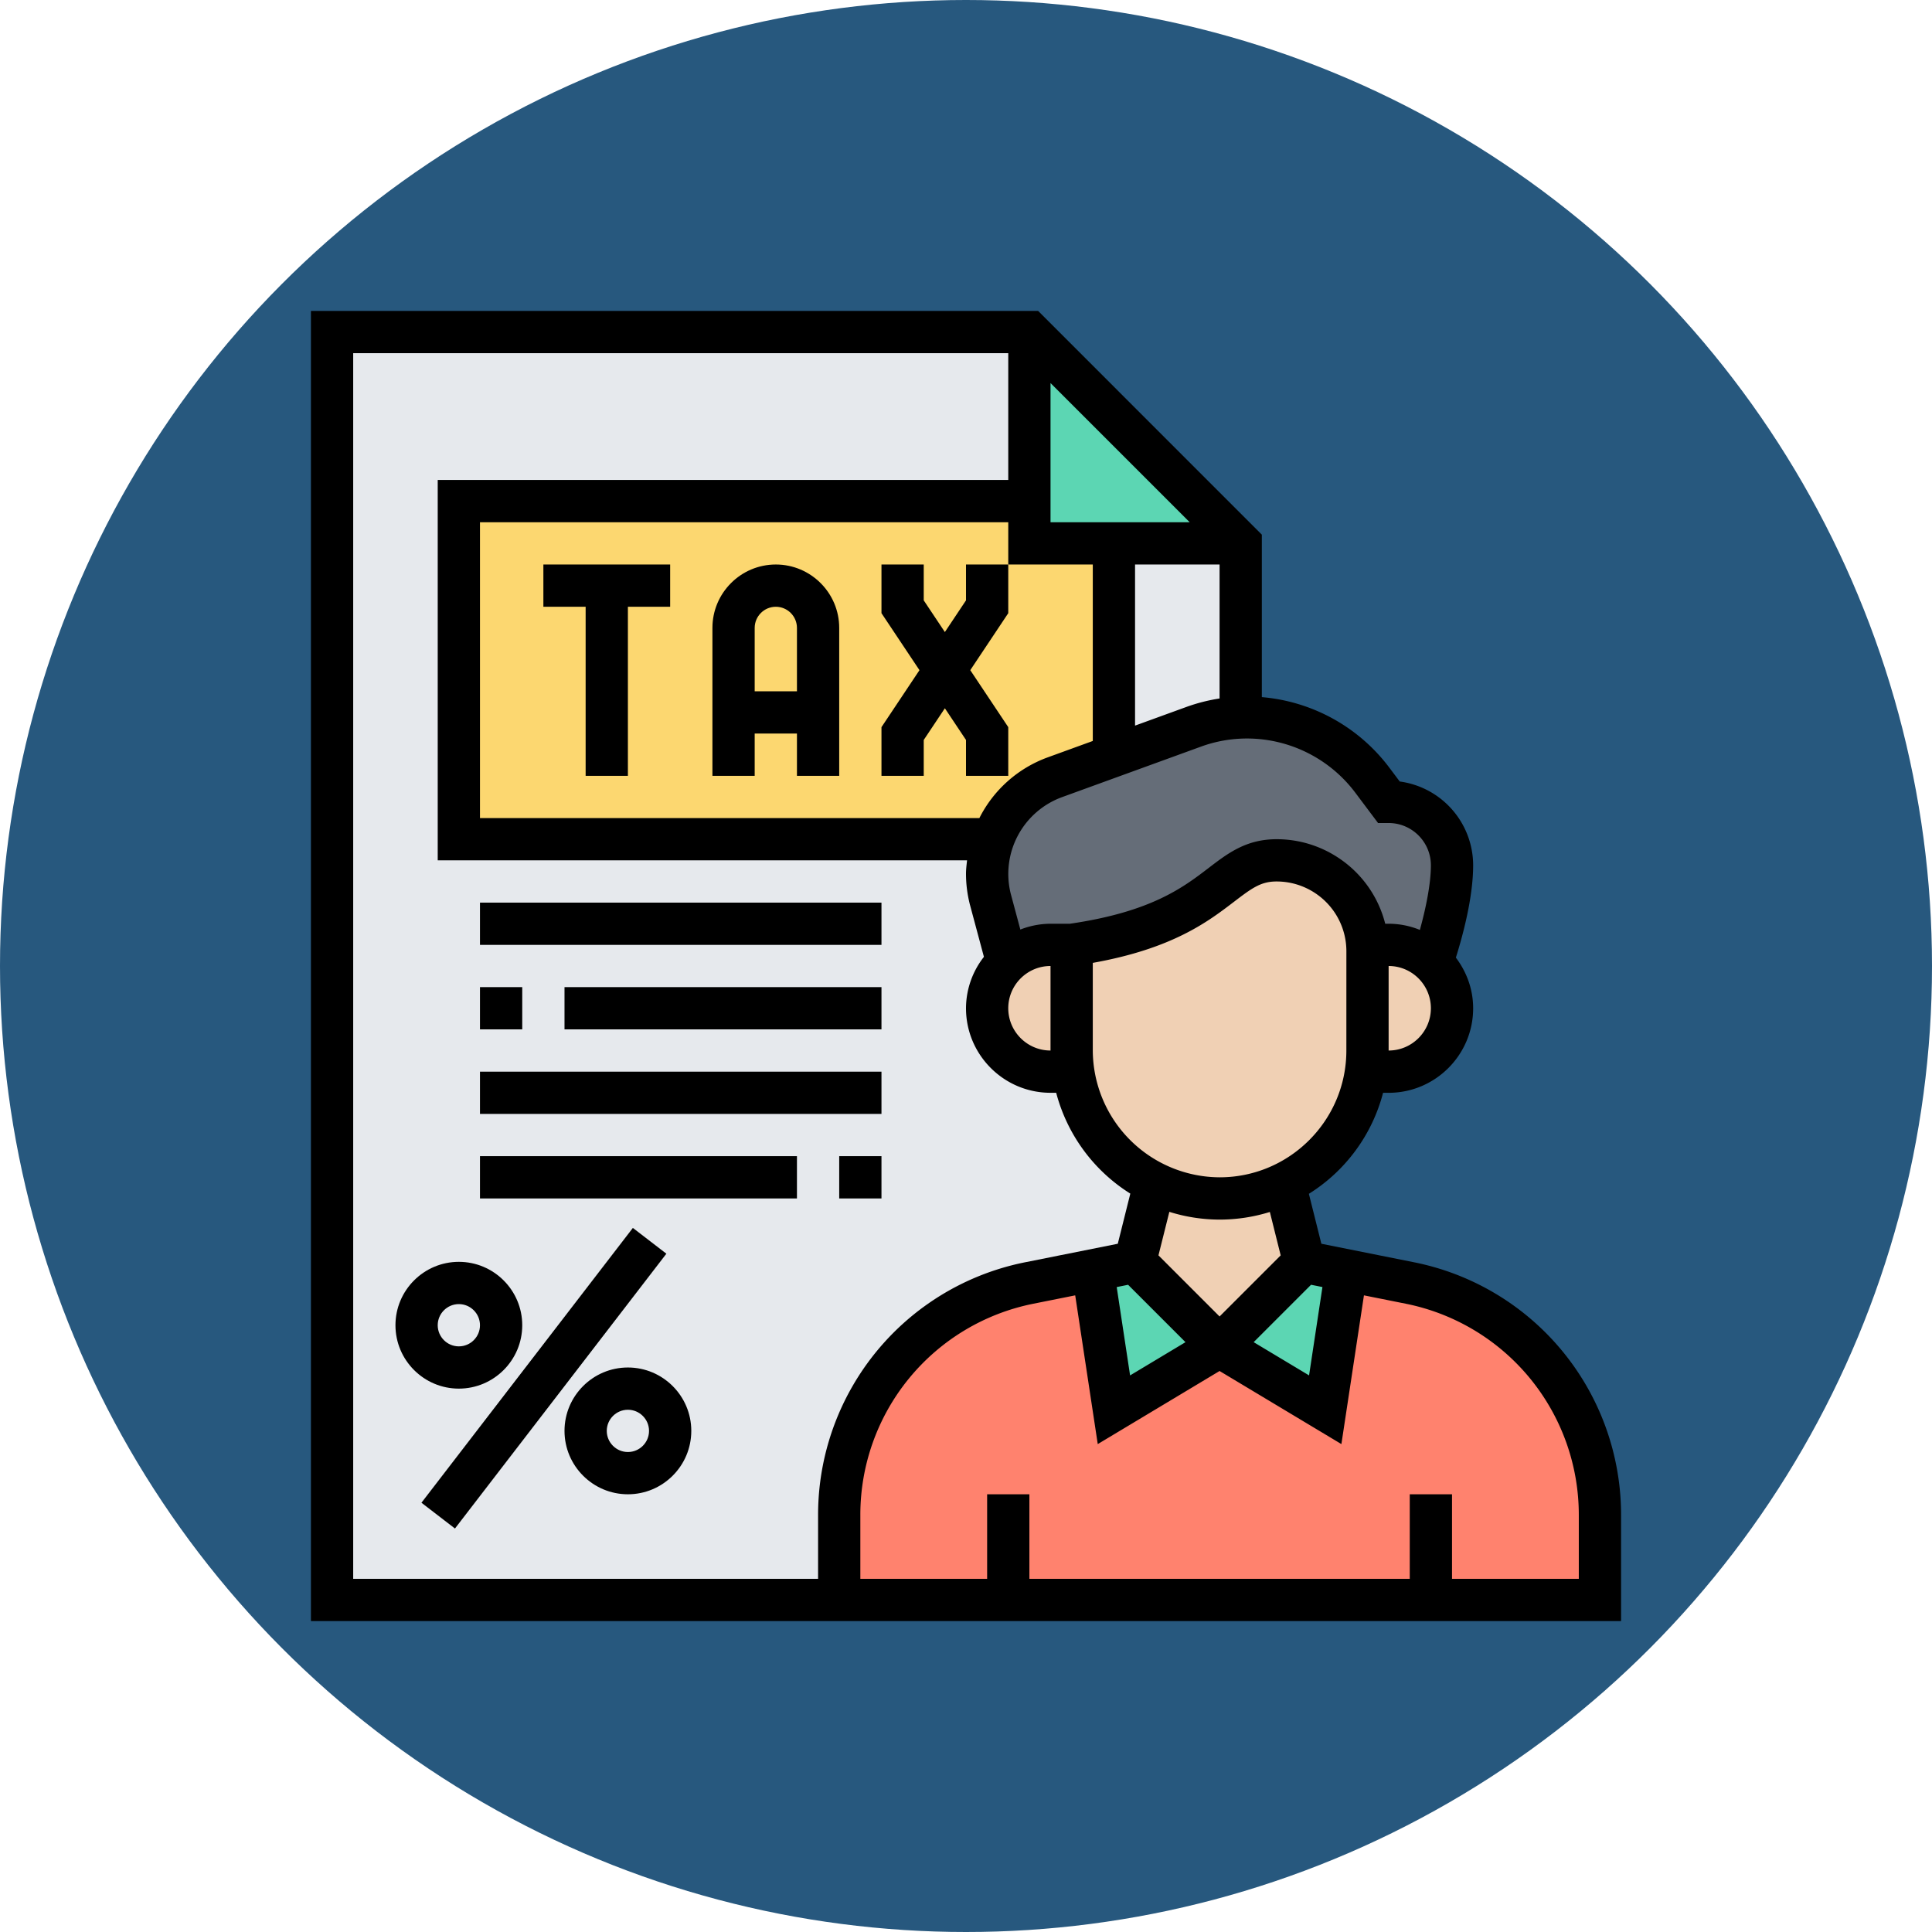 <svg xmlns="http://www.w3.org/2000/svg" version="1.1" xmlns:xlink="http://www.w3.org/1999/xlink" width="25" height="25" x="0" y="0" viewBox="0 0 64 64" style="enable-background:new 0 0 512 512" xml:space="preserve" class=""><circle r="32" cx="32" cy="32" fill="#27587e" shape="circle"></circle><g transform="matrix(0.7,0,0,0.7,9.6,9.6)"><path fill="#e6e9ed" d="M45 20.23v.01c-.76.03-1.5.18-2.22.44L39 22.05V12h6zM40.93 42.29 40 46l-2 .4-3.01.6c-3.17.64-5.91 2.61-7.52 5.42-.96 1.69-1.47 3.6-1.47 5.55V62H2V2h33v8H8v16H33.29c-.19.52-.29 1.07-.29 1.64 0 .39.05.79.15 1.17l.8 3a2.993 2.993 0 0 0-.07 4.31c.54.54 1.29.88 2.12.88h1.08c.22 1.53.93 2.9 1.97 3.94z" opacity="1" data-original="#e6e9ed" class=""></path><path fill="#5cd6b3" d="M45 12H35V2z" opacity="1" data-original="#5cd6b3" class=""></path><path fill="#fcd770" d="M33.28 26H8V10h27v2h4v10.05l-2.8 1.02c-.96.35-1.76.98-2.32 1.78-.25.35-.45.74-.59 1.15z" opacity="1" data-original="#fcd770" class=""></path><path fill="#ff826e" d="M54 62H26v-4.03c0-1.95.51-3.86 1.47-5.55 1.61-2.81 4.35-4.78 7.52-5.42l3.01-.6 1 6.6 5-3 5 3 1-6.6 3.01.6c3.17.64 5.91 2.61 7.52 5.42.96 1.69 1.47 3.6 1.47 5.55V62z" opacity="1" data-original="#ff826e" class=""></path><path fill="#5cd6b3" d="M50 46.4 49 53l-5-3 4-4zM44 50l-5 3-1-6.6 2-.4z" opacity="1" data-original="#5cd6b3" class=""></path><g fill="#f0d0b4"><path d="M47.07 42.29 48 46l-4 4-4-4 .93-3.71c.92.45 1.96.71 3.07.71s2.15-.25 3.07-.71zM52 31c.8 0 1.53.31 2.06.82a2.993 2.993 0 0 1 .06 4.3c-.54.54-1.29.88-2.12.88h-1.08c.06-.33.08-.66.08-1v-4.7c0-.1 0-.2-.02-.3h.01z" fill="#f0d0b4" opacity="1" data-original="#f0d0b4"></path><path d="M51 31.3V36c0 .34-.02.67-.08 1a6.94 6.94 0 0 1-3.85 5.29c-.92.46-1.96.71-3.07.71s-2.15-.26-3.07-.71l-1.88-1.35A6.968 6.968 0 0 1 37.08 37c-.05-.33-.08-.67-.08-1.02V31c3.5-.5 5.25-1.5 6.46-2.38 1.22-.87 1.89-1.62 3.24-1.62.85 0 1.68.25 2.38.72a4.23 4.23 0 0 1 1.9 3.28c.02.1.02.2.02.3z" fill="#f0d0b4" opacity="1" data-original="#f0d0b4"></path><path d="M36 37c-.83 0-1.58-.34-2.12-.88a2.993 2.993 0 0 1 .07-4.31c.53-.5 1.25-.81 2.05-.81h1v4.98c0 .35.03.69.08 1.02h-.01z" fill="#f0d0b4" opacity="1" data-original="#f0d0b4"></path></g><path fill="#656d78" d="M55 27.23c0 .85-.18 1.85-.39 2.7s-.44 1.57-.55 1.89C53.53 31.31 52.8 31 52 31h-1.02a4.23 4.23 0 0 0-1.9-3.28A4.27 4.27 0 0 0 46.7 27c-1.35 0-2.02.75-3.24 1.62C42.25 29.5 40.5 30.5 37 31h-1c-.8 0-1.52.31-2.05.81l-.8-3c-.1-.38-.15-.78-.15-1.17 0-.57.1-1.12.29-1.64.14-.41.34-.8.59-1.15.56-.8 1.36-1.43 2.32-1.78l2.8-1.02 3.78-1.37a7.36 7.36 0 0 1 2.22-.44c.1-.01.2-.01.3-.01 1.16 0 2.3.27 3.31.78s1.91 1.25 2.61 2.18l.78 1.04c.83 0 1.58.34 2.12.88.54.55.88 1.29.88 2.12z" opacity="1" data-original="#656d78"></path><path d="M61.394 51.925a12.18 12.18 0 0 0-8.19-5.904l-4.387-.877-.591-2.363a8.018 8.018 0 0 0 3.511-4.78H52c2.206 0 4-1.794 4-4 0-.903-.312-1.727-.818-2.397.334-1.063.818-2.86.818-4.369a4.006 4.006 0 0 0-3.474-3.966l-.508-.676A8.433 8.433 0 0 0 46 19.276v-7.689L35.414 1H1v62h62v-5.029c0-2.118-.555-4.209-1.606-6.046zm-12.526-4.732-.633 4.181-2.622-1.573 2.716-2.716zm-9.197-.107 2.716 2.716-2.622 1.573-.633-4.181zm7.221-1.392L44 48.586l-2.892-2.892.515-2.06c.751.236 1.55.365 2.377.367.828 0 1.627-.127 2.379-.361zM50 36c0 3.309-2.691 6-5.997 6A6.03 6.03 0 0 1 38 35.981v-4.129c3.79-.678 5.455-1.953 6.694-2.9.862-.66 1.274-.952 2.005-.952.653 0 1.286.192 1.831.555a3.296 3.296 0 0 1 1.471 2.743zm2 0v-4c1.103 0 2 .897 2 2s-.897 2-2 2zm-1.582-12.208 1.082 1.442h.5c1.103 0 2 .897 2 2 0 .871-.234 2.016-.521 3.058A3.939 3.939 0 0 0 52 30h-.161a5.291 5.291 0 0 0-2.2-3.109 5.28 5.28 0 0 0-2.94-.891c-1.439 0-2.304.662-3.22 1.363-1.211.927-2.721 2.078-6.561 2.637H36a3.97 3.97 0 0 0-1.428.275l-.457-1.703a3.87 3.87 0 0 1 2.424-4.561l6.579-2.392a6.366 6.366 0 0 1 2.185-.385 6.417 6.417 0 0 1 5.115 2.558zm-7.984-4.053L40 20.624V13h4v6.34a8.368 8.368 0 0 0-1.566.399zM36 11V4.414L42.586 11zm2 2v8.351l-2.145.78A5.868 5.868 0 0 0 32.633 25H9V11h25v2zm-2 19v3.981l.001.019H36c-1.103 0-2-.897-2-2s.897-2 2-2zM3 3h31v6H7v18h25.05c-.023.211-.05.421-.05.636 0 .478.059.955.179 1.438l.669 2.493A3.96 3.96 0 0 0 32 34c0 2.206 1.794 4 4 4h.268a8.047 8.047 0 0 0 3.508 4.771l-.593 2.373-4.387.877a12.178 12.178 0 0 0-8.19 5.903A12.197 12.197 0 0 0 25 57.97V61H3zm58 58h-6v-4h-2v4H35v-4h-2v4h-6v-3.029a10.181 10.181 0 0 1 8.189-9.989l1.979-.396 1.067 7.039L44 51.166l5.765 3.459 1.067-7.039 1.979.396A10.192 10.192 0 0 1 61 57.971z" fill="#000000" opacity="1" data-original="#000000" class=""></path><path d="m6.23 57.4 10.005-13.005 1.586 1.22L7.816 58.62zM16 51c-1.654 0-3 1.346-3 3s1.346 3 3 3 3-1.346 3-3-1.346-3-3-3zm0 4c-.551 0-1-.449-1-1s.449-1 1-1 1 .449 1 1-.449 1-1 1zM11 49c0-1.654-1.346-3-3-3s-3 1.346-3 3 1.346 3 3 3 3-1.346 3-3zm-4 0c0-.551.449-1 1-1s1 .449 1 1-.449 1-1 1-1-.449-1-1zM9 29h19v2H9zM9 37h19v2H9zM9 33h2v2H9zM13 33h15v2H13zM9 41h15v2H9zM26 41h2v2h-2zM12 15h2v8h2v-8h2v-2h-6zM23 13c-1.654 0-3 1.346-3 3v7h2v-2h2v2h2v-7c0-1.654-1.346-3-3-3zm-1 6v-3c0-.551.449-1 1-1s1 .449 1 1v3zM32 14.697l-1 1.5-1-1.5V13h-2v2.303L29.798 18 28 20.697V23h2v-1.697l1-1.5 1 1.5V23h2v-2.303L32.202 18 34 15.303V13h-2z" fill="#000000" opacity="1" data-original="#000000" class=""></path></g></svg>